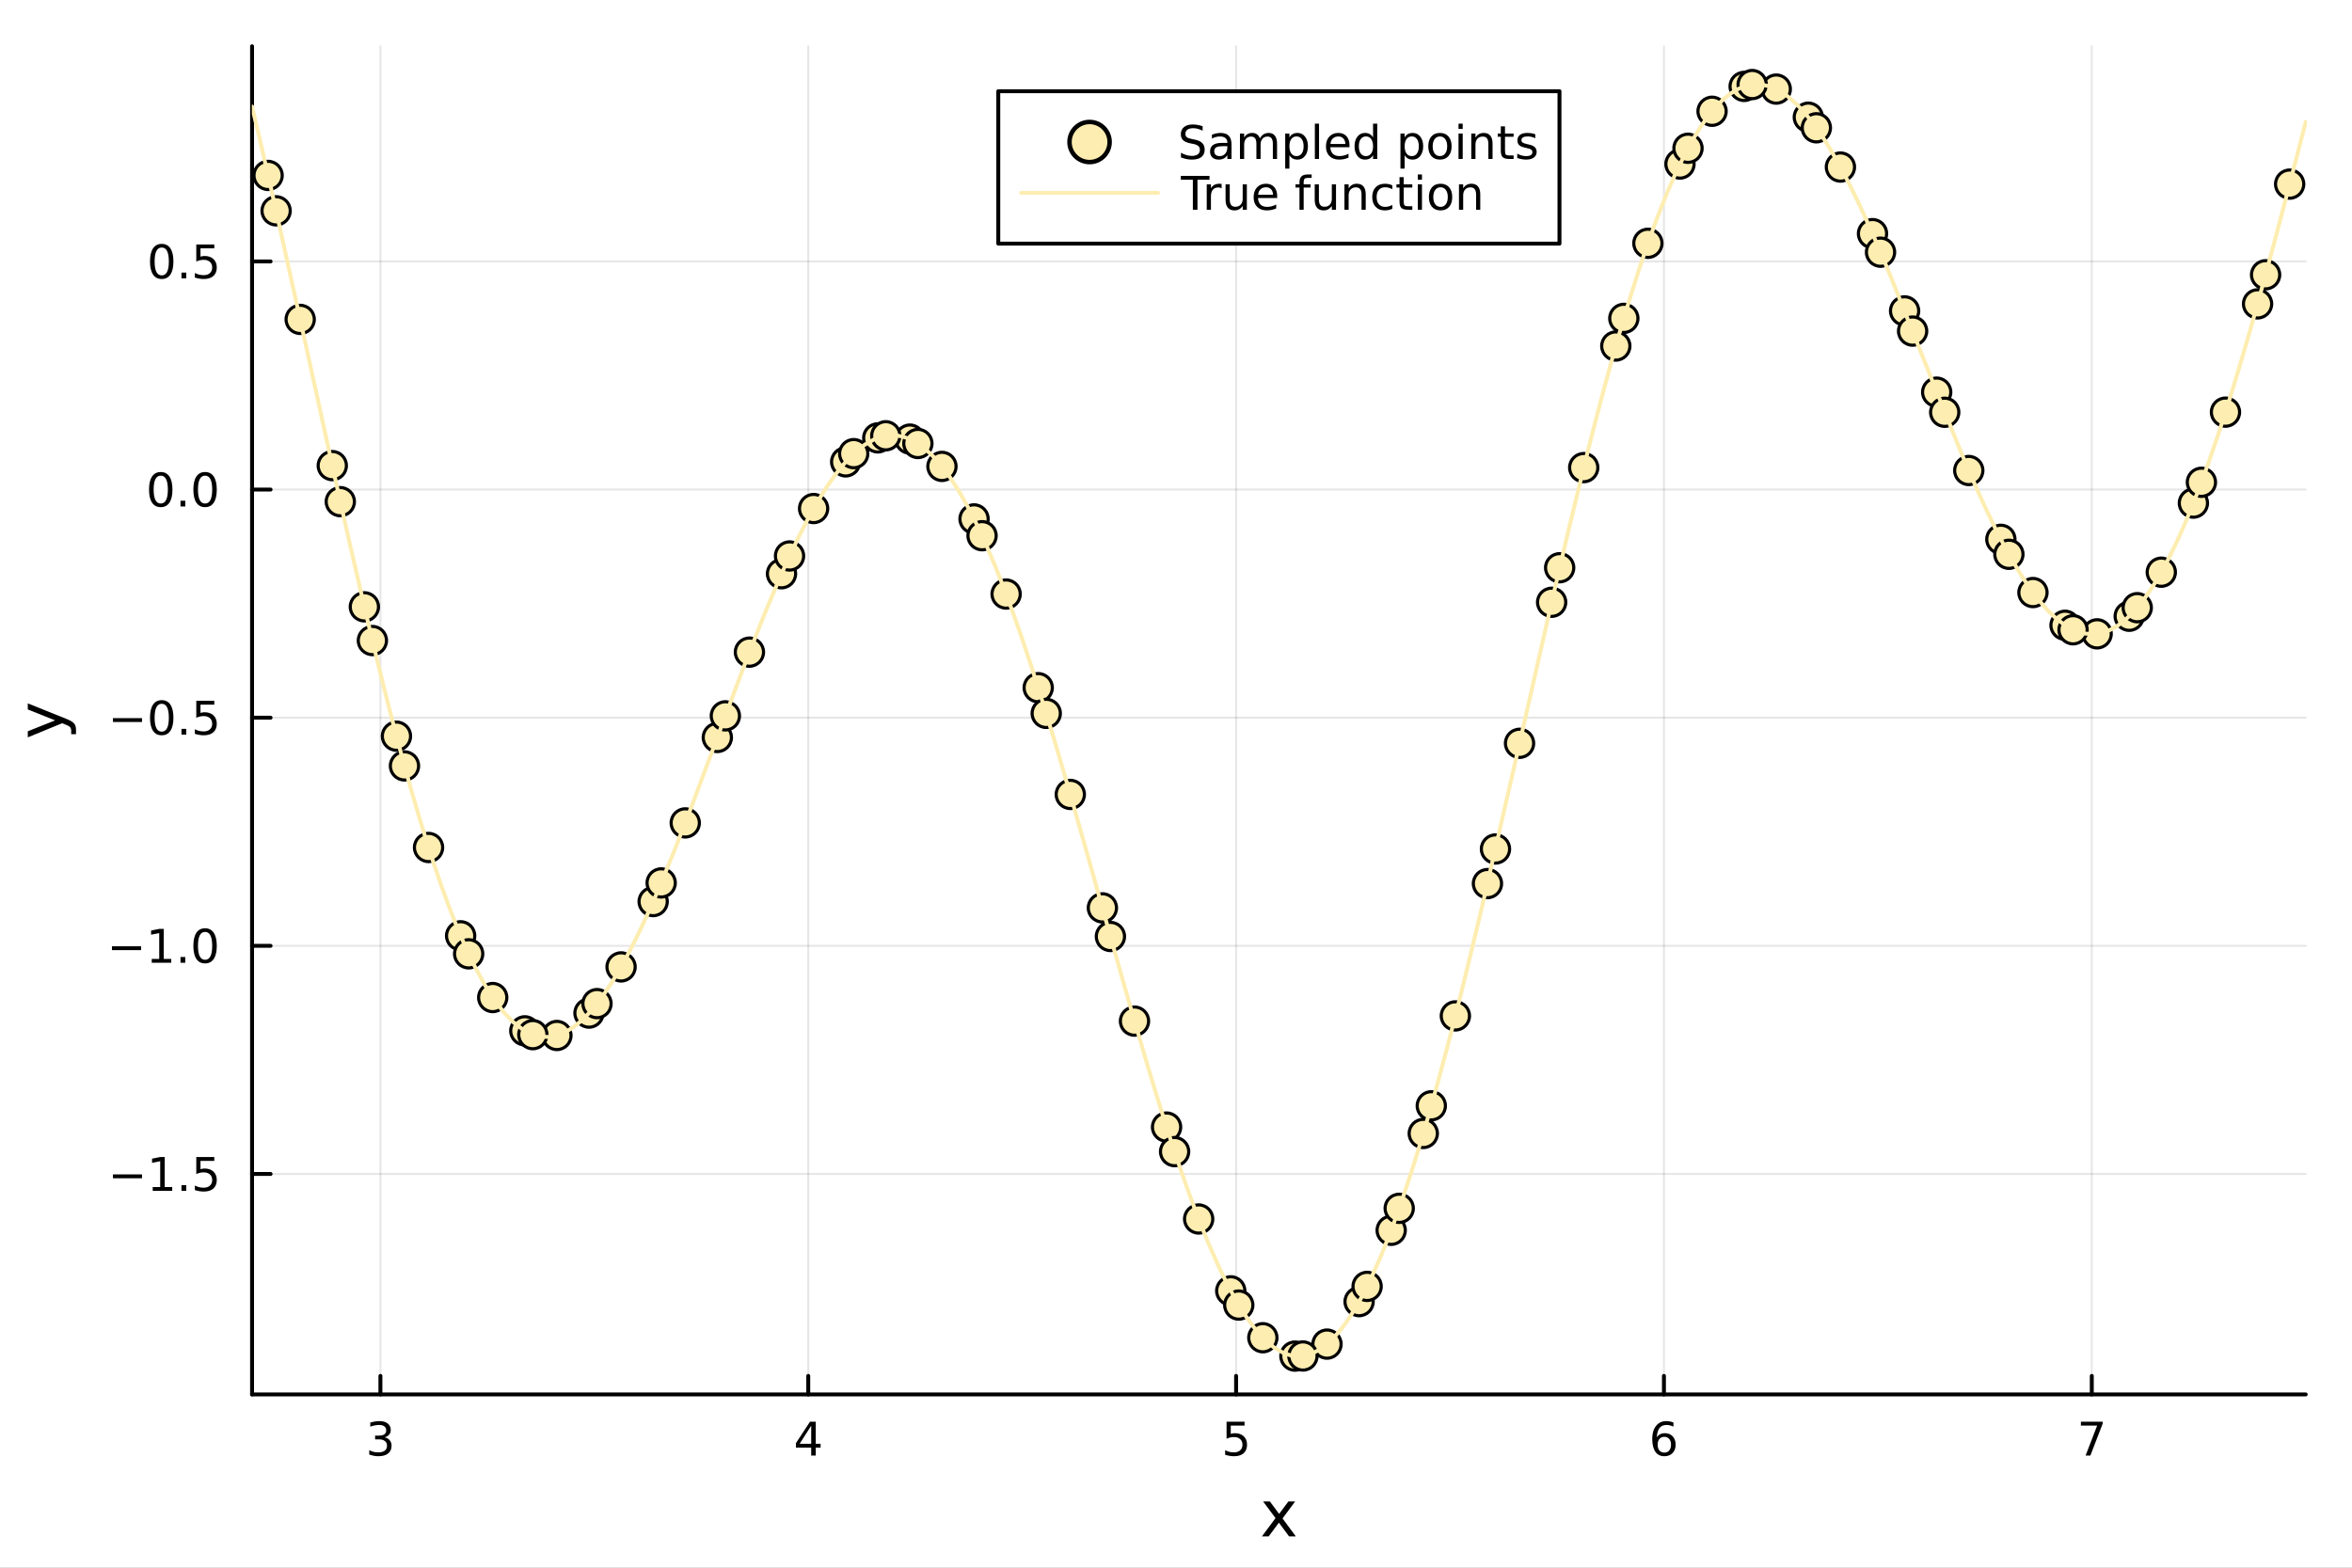 <?xml version="1.0" encoding="utf-8"?>
<svg xmlns="http://www.w3.org/2000/svg" xmlns:xlink="http://www.w3.org/1999/xlink" width="600" height="400" viewBox="0 0 2400 1600">
<rect x="0" y="0" width="2400" height="1600" fill="#808080" stroke="none"/>
<defs>
  <clipPath id="clip010">
    <rect x="0" y="0" width="2400" height="1600"/>
  </clipPath>
</defs>
<path clip-path="url(#clip010)" d="M0 1600 L2400 1600 L2400 0 L0 0  Z" fill="#ffffff" fill-rule="evenodd" fill-opacity="1"/>
<defs>
  <clipPath id="clip011">
    <rect x="480" y="0" width="1681" height="1600"/>
  </clipPath>
</defs>
<path clip-path="url(#clip010)" d="M257.204 1423.18 L2352.76 1423.18 L2352.76 47.244 L257.204 47.244  Z" fill="#ffffff" fill-rule="evenodd" fill-opacity="1"/>
<defs>
  <clipPath id="clip012">
    <rect x="257" y="47" width="2097" height="1377"/>
  </clipPath>
</defs>
<polyline clip-path="url(#clip012)" style="stroke:#000000; stroke-linecap:round; stroke-linejoin:round; stroke-width:2; stroke-opacity:0.1; fill:none" points="388.176,1423.18 388.176,47.244 "/>
<polyline clip-path="url(#clip012)" style="stroke:#000000; stroke-linecap:round; stroke-linejoin:round; stroke-width:2; stroke-opacity:0.1; fill:none" points="824.749,1423.18 824.749,47.244 "/>
<polyline clip-path="url(#clip012)" style="stroke:#000000; stroke-linecap:round; stroke-linejoin:round; stroke-width:2; stroke-opacity:0.1; fill:none" points="1261.32,1423.18 1261.32,47.244 "/>
<polyline clip-path="url(#clip012)" style="stroke:#000000; stroke-linecap:round; stroke-linejoin:round; stroke-width:2; stroke-opacity:0.1; fill:none" points="1697.9,1423.18 1697.9,47.244 "/>
<polyline clip-path="url(#clip012)" style="stroke:#000000; stroke-linecap:round; stroke-linejoin:round; stroke-width:2; stroke-opacity:0.1; fill:none" points="2134.47,1423.18 2134.47,47.244 "/>
<polyline clip-path="url(#clip012)" style="stroke:#000000; stroke-linecap:round; stroke-linejoin:round; stroke-width:2; stroke-opacity:0.1; fill:none" points="257.204,1198.16 2352.76,1198.16 "/>
<polyline clip-path="url(#clip012)" style="stroke:#000000; stroke-linecap:round; stroke-linejoin:round; stroke-width:2; stroke-opacity:0.1; fill:none" points="257.204,965.325 2352.76,965.325 "/>
<polyline clip-path="url(#clip012)" style="stroke:#000000; stroke-linecap:round; stroke-linejoin:round; stroke-width:2; stroke-opacity:0.1; fill:none" points="257.204,732.488 2352.76,732.488 "/>
<polyline clip-path="url(#clip012)" style="stroke:#000000; stroke-linecap:round; stroke-linejoin:round; stroke-width:2; stroke-opacity:0.1; fill:none" points="257.204,499.652 2352.76,499.652 "/>
<polyline clip-path="url(#clip012)" style="stroke:#000000; stroke-linecap:round; stroke-linejoin:round; stroke-width:2; stroke-opacity:0.1; fill:none" points="257.204,266.816 2352.76,266.816 "/>
<polyline clip-path="url(#clip010)" style="stroke:#000000; stroke-linecap:round; stroke-linejoin:round; stroke-width:4; stroke-opacity:1; fill:none" points="257.204,1423.18 2352.76,1423.18 "/>
<polyline clip-path="url(#clip010)" style="stroke:#000000; stroke-linecap:round; stroke-linejoin:round; stroke-width:4; stroke-opacity:1; fill:none" points="388.176,1423.18 388.176,1404.28 "/>
<polyline clip-path="url(#clip010)" style="stroke:#000000; stroke-linecap:round; stroke-linejoin:round; stroke-width:4; stroke-opacity:1; fill:none" points="824.749,1423.18 824.749,1404.28 "/>
<polyline clip-path="url(#clip010)" style="stroke:#000000; stroke-linecap:round; stroke-linejoin:round; stroke-width:4; stroke-opacity:1; fill:none" points="1261.32,1423.18 1261.32,1404.28 "/>
<polyline clip-path="url(#clip010)" style="stroke:#000000; stroke-linecap:round; stroke-linejoin:round; stroke-width:4; stroke-opacity:1; fill:none" points="1697.9,1423.18 1697.9,1404.28 "/>
<polyline clip-path="url(#clip010)" style="stroke:#000000; stroke-linecap:round; stroke-linejoin:round; stroke-width:4; stroke-opacity:1; fill:none" points="2134.47,1423.18 2134.47,1404.28 "/>
<path clip-path="url(#clip010)" d="M392.424 1466.95 Q395.78 1467.66 397.655 1469.93 Q399.553 1472.2 399.553 1475.53 Q399.553 1480.65 396.035 1483.45 Q392.516 1486.25 386.035 1486.25 Q383.859 1486.25 381.544 1485.81 Q379.252 1485.39 376.799 1484.54 L376.799 1480.02 Q378.743 1481.16 381.058 1481.74 Q383.373 1482.32 385.896 1482.32 Q390.294 1482.32 392.586 1480.58 Q394.901 1478.84 394.901 1475.53 Q394.901 1472.48 392.748 1470.77 Q390.618 1469.03 386.799 1469.03 L382.771 1469.03 L382.771 1465.19 L386.984 1465.19 Q390.433 1465.19 392.262 1463.82 Q394.09 1462.43 394.09 1459.84 Q394.09 1457.18 392.192 1455.77 Q390.317 1454.33 386.799 1454.33 Q384.877 1454.33 382.678 1454.75 Q380.479 1455.16 377.84 1456.04 L377.84 1451.88 Q380.502 1451.14 382.817 1450.77 Q385.155 1450.39 387.215 1450.39 Q392.539 1450.39 395.641 1452.83 Q398.743 1455.23 398.743 1459.35 Q398.743 1462.22 397.1 1464.21 Q395.456 1466.18 392.424 1466.95 Z" fill="#000000" fill-rule="nonzero" fill-opacity="1" /><path clip-path="url(#clip010)" d="M827.759 1455.09 L815.953 1473.54 L827.759 1473.54 L827.759 1455.09 M826.532 1451.02 L832.411 1451.02 L832.411 1473.54 L837.342 1473.54 L837.342 1477.43 L832.411 1477.43 L832.411 1485.58 L827.759 1485.58 L827.759 1477.43 L812.157 1477.43 L812.157 1472.92 L826.532 1451.02 Z" fill="#000000" fill-rule="nonzero" fill-opacity="1" /><path clip-path="url(#clip010)" d="M1251.6 1451.02 L1269.96 1451.02 L1269.96 1454.96 L1255.88 1454.96 L1255.88 1463.43 Q1256.9 1463.08 1257.92 1462.92 Q1258.94 1462.73 1259.96 1462.73 Q1265.74 1462.73 1269.12 1465.9 Q1272.5 1469.08 1272.5 1474.49 Q1272.5 1480.07 1269.03 1483.17 Q1265.56 1486.25 1259.24 1486.25 Q1257.06 1486.25 1254.79 1485.88 Q1252.55 1485.51 1250.14 1484.77 L1250.14 1480.07 Q1252.23 1481.2 1254.45 1481.76 Q1256.67 1482.32 1259.15 1482.32 Q1263.15 1482.32 1265.49 1480.21 Q1267.83 1478.1 1267.83 1474.49 Q1267.83 1470.88 1265.49 1468.77 Q1263.15 1466.67 1259.15 1466.67 Q1257.27 1466.67 1255.4 1467.08 Q1253.54 1467.5 1251.6 1468.38 L1251.6 1451.02 Z" fill="#000000" fill-rule="nonzero" fill-opacity="1" /><path clip-path="url(#clip010)" d="M1698.3 1466.44 Q1695.15 1466.44 1693.3 1468.59 Q1691.47 1470.74 1691.47 1474.49 Q1691.47 1478.22 1693.3 1480.39 Q1695.15 1482.55 1698.3 1482.55 Q1701.45 1482.55 1703.28 1480.39 Q1705.13 1478.22 1705.13 1474.49 Q1705.13 1470.74 1703.28 1468.59 Q1701.45 1466.44 1698.3 1466.44 M1707.58 1451.78 L1707.58 1456.04 Q1705.82 1455.21 1704.02 1454.77 Q1702.24 1454.33 1700.48 1454.33 Q1695.85 1454.33 1693.39 1457.45 Q1690.96 1460.58 1690.62 1466.9 Q1691.98 1464.89 1694.04 1463.82 Q1696.1 1462.73 1698.58 1462.73 Q1703.79 1462.73 1706.8 1465.9 Q1709.83 1469.05 1709.83 1474.49 Q1709.83 1479.82 1706.68 1483.03 Q1703.53 1486.25 1698.3 1486.25 Q1692.31 1486.25 1689.13 1481.67 Q1685.96 1477.06 1685.96 1468.33 Q1685.96 1460.14 1689.85 1455.28 Q1693.74 1450.39 1700.29 1450.39 Q1702.05 1450.39 1703.83 1450.74 Q1705.64 1451.09 1707.58 1451.78 Z" fill="#000000" fill-rule="nonzero" fill-opacity="1" /><path clip-path="url(#clip010)" d="M2123.36 1451.02 L2145.58 1451.02 L2145.58 1453.01 L2133.03 1485.58 L2128.15 1485.58 L2139.96 1454.96 L2123.36 1454.96 L2123.36 1451.02 Z" fill="#000000" fill-rule="nonzero" fill-opacity="1" /><path clip-path="url(#clip010)" d="M1321.59 1532.4 L1308.7 1549.74 L1322.26 1568.04 L1315.36 1568.04 L1304.98 1554.04 L1294.6 1568.04 L1287.7 1568.04 L1301.54 1549.39 L1288.87 1532.4 L1295.78 1532.4 L1305.23 1545.1 L1314.69 1532.4 L1321.59 1532.4 Z" fill="#000000" fill-rule="nonzero" fill-opacity="1" /><polyline clip-path="url(#clip010)" style="stroke:#000000; stroke-linecap:round; stroke-linejoin:round; stroke-width:4; stroke-opacity:1; fill:none" points="257.204,1423.18 257.204,47.244 "/>
<polyline clip-path="url(#clip010)" style="stroke:#000000; stroke-linecap:round; stroke-linejoin:round; stroke-width:4; stroke-opacity:1; fill:none" points="257.204,1198.16 276.102,1198.16 "/>
<polyline clip-path="url(#clip010)" style="stroke:#000000; stroke-linecap:round; stroke-linejoin:round; stroke-width:4; stroke-opacity:1; fill:none" points="257.204,965.325 276.102,965.325 "/>
<polyline clip-path="url(#clip010)" style="stroke:#000000; stroke-linecap:round; stroke-linejoin:round; stroke-width:4; stroke-opacity:1; fill:none" points="257.204,732.488 276.102,732.488 "/>
<polyline clip-path="url(#clip010)" style="stroke:#000000; stroke-linecap:round; stroke-linejoin:round; stroke-width:4; stroke-opacity:1; fill:none" points="257.204,499.652 276.102,499.652 "/>
<polyline clip-path="url(#clip010)" style="stroke:#000000; stroke-linecap:round; stroke-linejoin:round; stroke-width:4; stroke-opacity:1; fill:none" points="257.204,266.816 276.102,266.816 "/>
<path clip-path="url(#clip010)" d="M115.256 1198.61 L144.931 1198.61 L144.931 1202.55 L115.256 1202.55 L115.256 1198.61 Z" fill="#000000" fill-rule="nonzero" fill-opacity="1" /><path clip-path="url(#clip010)" d="M155.834 1211.51 L163.473 1211.51 L163.473 1185.14 L155.163 1186.81 L155.163 1182.55 L163.427 1180.88 L168.102 1180.88 L168.102 1211.51 L175.741 1211.51 L175.741 1215.44 L155.834 1215.44 L155.834 1211.51 Z" fill="#000000" fill-rule="nonzero" fill-opacity="1" /><path clip-path="url(#clip010)" d="M185.186 1209.56 L190.07 1209.56 L190.07 1215.44 L185.186 1215.44 L185.186 1209.56 Z" fill="#000000" fill-rule="nonzero" fill-opacity="1" /><path clip-path="url(#clip010)" d="M200.301 1180.88 L218.658 1180.88 L218.658 1184.82 L204.584 1184.82 L204.584 1193.29 Q205.602 1192.94 206.621 1192.78 Q207.639 1192.59 208.658 1192.59 Q214.445 1192.59 217.824 1195.76 Q221.204 1198.94 221.204 1204.35 Q221.204 1209.93 217.732 1213.03 Q214.26 1216.11 207.94 1216.11 Q205.764 1216.11 203.496 1215.74 Q201.25 1215.37 198.843 1214.63 L198.843 1209.93 Q200.926 1211.07 203.149 1211.62 Q205.371 1212.18 207.848 1212.18 Q211.852 1212.18 214.19 1210.07 Q216.528 1207.96 216.528 1204.35 Q216.528 1200.74 214.19 1198.64 Q211.852 1196.53 207.848 1196.53 Q205.973 1196.53 204.098 1196.95 Q202.246 1197.36 200.301 1198.24 L200.301 1180.88 Z" fill="#000000" fill-rule="nonzero" fill-opacity="1" /><path clip-path="url(#clip010)" d="M114.26 965.776 L143.936 965.776 L143.936 969.711 L114.26 969.711 L114.26 965.776 Z" fill="#000000" fill-rule="nonzero" fill-opacity="1" /><path clip-path="url(#clip010)" d="M154.839 978.669 L162.477 978.669 L162.477 952.304 L154.167 953.97 L154.167 949.711 L162.431 948.045 L167.107 948.045 L167.107 978.669 L174.746 978.669 L174.746 982.605 L154.839 982.605 L154.839 978.669 Z" fill="#000000" fill-rule="nonzero" fill-opacity="1" /><path clip-path="url(#clip010)" d="M184.19 976.725 L189.075 976.725 L189.075 982.605 L184.19 982.605 L184.19 976.725 Z" fill="#000000" fill-rule="nonzero" fill-opacity="1" /><path clip-path="url(#clip010)" d="M209.26 951.123 Q205.649 951.123 203.82 954.688 Q202.014 958.23 202.014 965.359 Q202.014 972.466 203.82 976.03 Q205.649 979.572 209.26 979.572 Q212.894 979.572 214.699 976.03 Q216.528 972.466 216.528 965.359 Q216.528 958.23 214.699 954.688 Q212.894 951.123 209.26 951.123 M209.26 947.42 Q215.07 947.42 218.125 952.026 Q221.204 956.609 221.204 965.359 Q221.204 974.086 218.125 978.692 Q215.07 983.276 209.26 983.276 Q203.449 983.276 200.371 978.692 Q197.315 974.086 197.315 965.359 Q197.315 956.609 200.371 952.026 Q203.449 947.42 209.26 947.42 Z" fill="#000000" fill-rule="nonzero" fill-opacity="1" /><path clip-path="url(#clip010)" d="M115.256 732.94 L144.931 732.94 L144.931 736.875 L115.256 736.875 L115.256 732.94 Z" fill="#000000" fill-rule="nonzero" fill-opacity="1" /><path clip-path="url(#clip010)" d="M165.024 718.287 Q161.413 718.287 159.584 721.852 Q157.778 725.394 157.778 732.523 Q157.778 739.63 159.584 743.194 Q161.413 746.736 165.024 746.736 Q168.658 746.736 170.464 743.194 Q172.292 739.63 172.292 732.523 Q172.292 725.394 170.464 721.852 Q168.658 718.287 165.024 718.287 M165.024 714.583 Q170.834 714.583 173.889 719.19 Q176.968 723.773 176.968 732.523 Q176.968 741.25 173.889 745.856 Q170.834 750.44 165.024 750.44 Q159.214 750.44 156.135 745.856 Q153.079 741.25 153.079 732.523 Q153.079 723.773 156.135 719.19 Q159.214 714.583 165.024 714.583 Z" fill="#000000" fill-rule="nonzero" fill-opacity="1" /><path clip-path="url(#clip010)" d="M185.186 743.889 L190.07 743.889 L190.07 749.768 L185.186 749.768 L185.186 743.889 Z" fill="#000000" fill-rule="nonzero" fill-opacity="1" /><path clip-path="url(#clip010)" d="M200.301 715.208 L218.658 715.208 L218.658 719.144 L204.584 719.144 L204.584 727.616 Q205.602 727.269 206.621 727.107 Q207.639 726.921 208.658 726.921 Q214.445 726.921 217.824 730.093 Q221.204 733.264 221.204 738.681 Q221.204 744.259 217.732 747.361 Q214.26 750.44 207.94 750.44 Q205.764 750.44 203.496 750.069 Q201.25 749.699 198.843 748.958 L198.843 744.259 Q200.926 745.393 203.149 745.949 Q205.371 746.505 207.848 746.505 Q211.852 746.505 214.19 744.398 Q216.528 742.292 216.528 738.681 Q216.528 735.069 214.19 732.963 Q211.852 730.857 207.848 730.857 Q205.973 730.857 204.098 731.273 Q202.246 731.69 200.301 732.569 L200.301 715.208 Z" fill="#000000" fill-rule="nonzero" fill-opacity="1" /><path clip-path="url(#clip010)" d="M164.028 485.451 Q160.417 485.451 158.589 489.016 Q156.783 492.558 156.783 499.687 Q156.783 506.794 158.589 510.358 Q160.417 513.9 164.028 513.9 Q167.663 513.9 169.468 510.358 Q171.297 506.794 171.297 499.687 Q171.297 492.558 169.468 489.016 Q167.663 485.451 164.028 485.451 M164.028 481.747 Q169.839 481.747 172.894 486.354 Q175.973 490.937 175.973 499.687 Q175.973 508.414 172.894 513.02 Q169.839 517.604 164.028 517.604 Q158.218 517.604 155.14 513.02 Q152.084 508.414 152.084 499.687 Q152.084 490.937 155.14 486.354 Q158.218 481.747 164.028 481.747 Z" fill="#000000" fill-rule="nonzero" fill-opacity="1" /><path clip-path="url(#clip010)" d="M184.19 511.053 L189.075 511.053 L189.075 516.932 L184.19 516.932 L184.19 511.053 Z" fill="#000000" fill-rule="nonzero" fill-opacity="1" /><path clip-path="url(#clip010)" d="M209.26 485.451 Q205.649 485.451 203.82 489.016 Q202.014 492.558 202.014 499.687 Q202.014 506.794 203.82 510.358 Q205.649 513.9 209.26 513.9 Q212.894 513.9 214.699 510.358 Q216.528 506.794 216.528 499.687 Q216.528 492.558 214.699 489.016 Q212.894 485.451 209.26 485.451 M209.26 481.747 Q215.07 481.747 218.125 486.354 Q221.204 490.937 221.204 499.687 Q221.204 508.414 218.125 513.02 Q215.07 517.604 209.26 517.604 Q203.449 517.604 200.371 513.02 Q197.315 508.414 197.315 499.687 Q197.315 490.937 200.371 486.354 Q203.449 481.747 209.26 481.747 Z" fill="#000000" fill-rule="nonzero" fill-opacity="1" /><path clip-path="url(#clip010)" d="M165.024 252.615 Q161.413 252.615 159.584 256.18 Q157.778 259.721 157.778 266.851 Q157.778 273.957 159.584 277.522 Q161.413 281.064 165.024 281.064 Q168.658 281.064 170.464 277.522 Q172.292 273.957 172.292 266.851 Q172.292 259.721 170.464 256.18 Q168.658 252.615 165.024 252.615 M165.024 248.911 Q170.834 248.911 173.889 253.518 Q176.968 258.101 176.968 266.851 Q176.968 275.578 173.889 280.184 Q170.834 284.768 165.024 284.768 Q159.214 284.768 156.135 280.184 Q153.079 275.578 153.079 266.851 Q153.079 258.101 156.135 253.518 Q159.214 248.911 165.024 248.911 Z" fill="#000000" fill-rule="nonzero" fill-opacity="1" /><path clip-path="url(#clip010)" d="M185.186 278.217 L190.07 278.217 L190.07 284.096 L185.186 284.096 L185.186 278.217 Z" fill="#000000" fill-rule="nonzero" fill-opacity="1" /><path clip-path="url(#clip010)" d="M200.301 249.536 L218.658 249.536 L218.658 253.471 L204.584 253.471 L204.584 261.944 Q205.602 261.596 206.621 261.434 Q207.639 261.249 208.658 261.249 Q214.445 261.249 217.824 264.421 Q221.204 267.592 221.204 273.008 Q221.204 278.587 217.732 281.689 Q214.26 284.768 207.94 284.768 Q205.764 284.768 203.496 284.397 Q201.25 284.027 198.843 283.286 L198.843 278.587 Q200.926 279.721 203.149 280.277 Q205.371 280.832 207.848 280.832 Q211.852 280.832 214.19 278.726 Q216.528 276.62 216.528 273.008 Q216.528 269.397 214.19 267.291 Q211.852 265.184 207.848 265.184 Q205.973 265.184 204.098 265.601 Q202.246 266.018 200.301 266.897 L200.301 249.536 Z" fill="#000000" fill-rule="nonzero" fill-opacity="1" /><path clip-path="url(#clip010)" d="M67.314 733.525 Q73.68 736.008 75.622 738.363 Q77.563 740.718 77.563 744.665 L77.563 749.344 L72.662 749.344 L72.662 745.906 Q72.662 743.487 71.516 742.151 Q70.37 740.814 66.105 739.191 L63.431 738.14 L28.356 752.559 L28.356 746.352 L56.238 735.212 L28.356 724.072 L28.356 717.865 L67.314 733.525 Z" fill="#000000" fill-rule="nonzero" fill-opacity="1" /><circle clip-path="url(#clip012)" cx="306.319" cy="325.984" r="14.4" fill="#fdedb0" fill-rule="evenodd" fill-opacity="1" stroke="#000000" stroke-opacity="1" stroke-width="3.2"/>
<circle clip-path="url(#clip012)" cx="1354.09" cy="1371.81" r="14.4" fill="#fdedb0" fill-rule="evenodd" fill-opacity="1" stroke="#000000" stroke-opacity="1" stroke-width="3.2"/>
<circle clip-path="url(#clip012)" cx="1877.98" cy="170.492" r="14.4" fill="#fdedb0" fill-rule="evenodd" fill-opacity="1" stroke="#000000" stroke-opacity="1" stroke-width="3.2"/>
<circle clip-path="url(#clip012)" cx="830.206" cy="519.011" r="14.4" fill="#fdedb0" fill-rule="evenodd" fill-opacity="1" stroke="#000000" stroke-opacity="1" stroke-width="3.2"/>
<circle clip-path="url(#clip012)" cx="1092.15" cy="810.801" r="14.4" fill="#fdedb0" fill-rule="evenodd" fill-opacity="1" stroke="#000000" stroke-opacity="1" stroke-width="3.2"/>
<circle clip-path="url(#clip012)" cx="2139.93" cy="646.906" r="14.4" fill="#fdedb0" fill-rule="evenodd" fill-opacity="1" stroke="#000000" stroke-opacity="1" stroke-width="3.2"/>
<circle clip-path="url(#clip012)" cx="1616.04" cy="477.254" r="14.4" fill="#fdedb0" fill-rule="evenodd" fill-opacity="1" stroke="#000000" stroke-opacity="1" stroke-width="3.2"/>
<circle clip-path="url(#clip012)" cx="568.263" cy="1056.82" r="14.4" fill="#fdedb0" fill-rule="evenodd" fill-opacity="1" stroke="#000000" stroke-opacity="1" stroke-width="3.2"/>
<circle clip-path="url(#clip012)" cx="699.235" cy="839.873" r="14.4" fill="#fdedb0" fill-rule="evenodd" fill-opacity="1" stroke="#000000" stroke-opacity="1" stroke-width="3.2"/>
<circle clip-path="url(#clip012)" cx="1747.01" cy="113.557" r="14.4" fill="#fdedb0" fill-rule="evenodd" fill-opacity="1" stroke="#000000" stroke-opacity="1" stroke-width="3.2"/>
<circle clip-path="url(#clip012)" cx="2270.9" cy="420.645" r="14.4" fill="#fdedb0" fill-rule="evenodd" fill-opacity="1" stroke="#000000" stroke-opacity="1" stroke-width="3.2"/>
<circle clip-path="url(#clip012)" cx="1223.12" cy="1244.12" r="14.4" fill="#fdedb0" fill-rule="evenodd" fill-opacity="1" stroke="#000000" stroke-opacity="1" stroke-width="3.2"/>
<circle clip-path="url(#clip012)" cx="961.178" cy="476.021" r="14.4" fill="#fdedb0" fill-rule="evenodd" fill-opacity="1" stroke="#000000" stroke-opacity="1" stroke-width="3.2"/>
<circle clip-path="url(#clip012)" cx="2008.95" cy="480.209" r="14.4" fill="#fdedb0" fill-rule="evenodd" fill-opacity="1" stroke="#000000" stroke-opacity="1" stroke-width="3.2"/>
<circle clip-path="url(#clip012)" cx="1485.07" cy="1036.84" r="14.4" fill="#fdedb0" fill-rule="evenodd" fill-opacity="1" stroke="#000000" stroke-opacity="1" stroke-width="3.2"/>
<circle clip-path="url(#clip012)" cx="437.291" cy="864.952" r="14.4" fill="#fdedb0" fill-rule="evenodd" fill-opacity="1" stroke="#000000" stroke-opacity="1" stroke-width="3.2"/>
<circle clip-path="url(#clip012)" cx="502.777" cy="1018.11" r="14.4" fill="#fdedb0" fill-rule="evenodd" fill-opacity="1" stroke="#000000" stroke-opacity="1" stroke-width="3.2"/>
<circle clip-path="url(#clip012)" cx="1550.55" cy="758.637" r="14.4" fill="#fdedb0" fill-rule="evenodd" fill-opacity="1" stroke="#000000" stroke-opacity="1" stroke-width="3.2"/>
<circle clip-path="url(#clip012)" cx="2074.44" cy="604.772" r="14.4" fill="#fdedb0" fill-rule="evenodd" fill-opacity="1" stroke="#000000" stroke-opacity="1" stroke-width="3.2"/>
<circle clip-path="url(#clip012)" cx="1026.66" cy="606.297" r="14.4" fill="#fdedb0" fill-rule="evenodd" fill-opacity="1" stroke="#000000" stroke-opacity="1" stroke-width="3.2"/>
<circle clip-path="url(#clip012)" cx="1288.61" cy="1365.3" r="14.4" fill="#fdedb0" fill-rule="evenodd" fill-opacity="1" stroke="#000000" stroke-opacity="1" stroke-width="3.2"/>
<circle clip-path="url(#clip012)" cx="2336.38" cy="187.909" r="14.4" fill="#fdedb0" fill-rule="evenodd" fill-opacity="1" stroke="#000000" stroke-opacity="1" stroke-width="3.2"/>
<circle clip-path="url(#clip012)" cx="1812.5" cy="90.917" r="14.4" fill="#fdedb0" fill-rule="evenodd" fill-opacity="1" stroke="#000000" stroke-opacity="1" stroke-width="3.2"/>
<circle clip-path="url(#clip012)" cx="764.72" cy="665.578" r="14.4" fill="#fdedb0" fill-rule="evenodd" fill-opacity="1" stroke="#000000" stroke-opacity="1" stroke-width="3.2"/>
<circle clip-path="url(#clip012)" cx="633.749" cy="986.83" r="14.4" fill="#fdedb0" fill-rule="evenodd" fill-opacity="1" stroke="#000000" stroke-opacity="1" stroke-width="3.2"/>
<circle clip-path="url(#clip012)" cx="1681.52" cy="248.316" r="14.4" fill="#fdedb0" fill-rule="evenodd" fill-opacity="1" stroke="#000000" stroke-opacity="1" stroke-width="3.2"/>
<circle clip-path="url(#clip012)" cx="2205.41" cy="583.983" r="14.4" fill="#fdedb0" fill-rule="evenodd" fill-opacity="1" stroke="#000000" stroke-opacity="1" stroke-width="3.2"/>
<circle clip-path="url(#clip012)" cx="1157.64" cy="1042.16" r="14.4" fill="#fdedb0" fill-rule="evenodd" fill-opacity="1" stroke="#000000" stroke-opacity="1" stroke-width="3.2"/>
<circle clip-path="url(#clip012)" cx="895.692" cy="446.916" r="14.4" fill="#fdedb0" fill-rule="evenodd" fill-opacity="1" stroke="#000000" stroke-opacity="1" stroke-width="3.2"/>
<circle clip-path="url(#clip012)" cx="1943.47" cy="317.302" r="14.4" fill="#fdedb0" fill-rule="evenodd" fill-opacity="1" stroke="#000000" stroke-opacity="1" stroke-width="3.2"/>
<circle clip-path="url(#clip012)" cx="1419.58" cy="1255.66" r="14.4" fill="#fdedb0" fill-rule="evenodd" fill-opacity="1" stroke="#000000" stroke-opacity="1" stroke-width="3.2"/>
<circle clip-path="url(#clip012)" cx="371.805" cy="619.343" r="14.4" fill="#fdedb0" fill-rule="evenodd" fill-opacity="1" stroke="#000000" stroke-opacity="1" stroke-width="3.2"/>
<circle clip-path="url(#clip012)" cx="339.062" cy="475.214" r="14.4" fill="#fdedb0" fill-rule="evenodd" fill-opacity="1" stroke="#000000" stroke-opacity="1" stroke-width="3.2"/>
<circle clip-path="url(#clip012)" cx="1386.84" cy="1328.45" r="14.4" fill="#fdedb0" fill-rule="evenodd" fill-opacity="1" stroke="#000000" stroke-opacity="1" stroke-width="3.2"/>
<circle clip-path="url(#clip012)" cx="1910.73" cy="238.448" r="14.4" fill="#fdedb0" fill-rule="evenodd" fill-opacity="1" stroke="#000000" stroke-opacity="1" stroke-width="3.2"/>
<circle clip-path="url(#clip012)" cx="862.949" cy="471.406" r="14.4" fill="#fdedb0" fill-rule="evenodd" fill-opacity="1" stroke="#000000" stroke-opacity="1" stroke-width="3.2"/>
<circle clip-path="url(#clip012)" cx="1124.89" cy="926.591" r="14.4" fill="#fdedb0" fill-rule="evenodd" fill-opacity="1" stroke="#000000" stroke-opacity="1" stroke-width="3.2"/>
<circle clip-path="url(#clip012)" cx="2172.67" cy="628.95" r="14.4" fill="#fdedb0" fill-rule="evenodd" fill-opacity="1" stroke="#000000" stroke-opacity="1" stroke-width="3.2"/>
<circle clip-path="url(#clip012)" cx="1648.78" cy="353.155" r="14.4" fill="#fdedb0" fill-rule="evenodd" fill-opacity="1" stroke="#000000" stroke-opacity="1" stroke-width="3.2"/>
<circle clip-path="url(#clip012)" cx="601.006" cy="1033.97" r="14.4" fill="#fdedb0" fill-rule="evenodd" fill-opacity="1" stroke="#000000" stroke-opacity="1" stroke-width="3.2"/>
<circle clip-path="url(#clip012)" cx="731.978" cy="752.665" r="14.4" fill="#fdedb0" fill-rule="evenodd" fill-opacity="1" stroke="#000000" stroke-opacity="1" stroke-width="3.2"/>
<circle clip-path="url(#clip012)" cx="1779.75" cy="88.188" r="14.4" fill="#fdedb0" fill-rule="evenodd" fill-opacity="1" stroke="#000000" stroke-opacity="1" stroke-width="3.2"/>
<circle clip-path="url(#clip012)" cx="2303.64" cy="310.146" r="14.4" fill="#fdedb0" fill-rule="evenodd" fill-opacity="1" stroke="#000000" stroke-opacity="1" stroke-width="3.2"/>
<circle clip-path="url(#clip012)" cx="1255.87" cy="1317.46" r="14.4" fill="#fdedb0" fill-rule="evenodd" fill-opacity="1" stroke="#000000" stroke-opacity="1" stroke-width="3.2"/>
<circle clip-path="url(#clip012)" cx="993.921" cy="529.612" r="14.4" fill="#fdedb0" fill-rule="evenodd" fill-opacity="1" stroke="#000000" stroke-opacity="1" stroke-width="3.2"/>
<circle clip-path="url(#clip012)" cx="2041.7" cy="550.432" r="14.4" fill="#fdedb0" fill-rule="evenodd" fill-opacity="1" stroke="#000000" stroke-opacity="1" stroke-width="3.2"/>
<circle clip-path="url(#clip012)" cx="1517.81" cy="901.8" r="14.4" fill="#fdedb0" fill-rule="evenodd" fill-opacity="1" stroke="#000000" stroke-opacity="1" stroke-width="3.2"/>
<circle clip-path="url(#clip012)" cx="470.034" cy="955.085" r="14.4" fill="#fdedb0" fill-rule="evenodd" fill-opacity="1" stroke="#000000" stroke-opacity="1" stroke-width="3.2"/>
<circle clip-path="url(#clip012)" cx="404.548" cy="751.34" r="14.4" fill="#fdedb0" fill-rule="evenodd" fill-opacity="1" stroke="#000000" stroke-opacity="1" stroke-width="3.2"/>
<circle clip-path="url(#clip012)" cx="1452.32" cy="1156.82" r="14.4" fill="#fdedb0" fill-rule="evenodd" fill-opacity="1" stroke="#000000" stroke-opacity="1" stroke-width="3.2"/>
<circle clip-path="url(#clip012)" cx="1976.21" cy="400.233" r="14.4" fill="#fdedb0" fill-rule="evenodd" fill-opacity="1" stroke="#000000" stroke-opacity="1" stroke-width="3.2"/>
<circle clip-path="url(#clip012)" cx="928.435" cy="448.157" r="14.4" fill="#fdedb0" fill-rule="evenodd" fill-opacity="1" stroke="#000000" stroke-opacity="1" stroke-width="3.2"/>
<circle clip-path="url(#clip012)" cx="1190.38" cy="1150.31" r="14.4" fill="#fdedb0" fill-rule="evenodd" fill-opacity="1" stroke="#000000" stroke-opacity="1" stroke-width="3.2"/>
<circle clip-path="url(#clip012)" cx="2238.16" cy="513.488" r="14.4" fill="#fdedb0" fill-rule="evenodd" fill-opacity="1" stroke="#000000" stroke-opacity="1" stroke-width="3.2"/>
<circle clip-path="url(#clip012)" cx="1714.27" cy="167.405" r="14.4" fill="#fdedb0" fill-rule="evenodd" fill-opacity="1" stroke="#000000" stroke-opacity="1" stroke-width="3.2"/>
<circle clip-path="url(#clip012)" cx="666.492" cy="920.159" r="14.4" fill="#fdedb0" fill-rule="evenodd" fill-opacity="1" stroke="#000000" stroke-opacity="1" stroke-width="3.2"/>
<circle clip-path="url(#clip012)" cx="535.52" cy="1052.08" r="14.4" fill="#fdedb0" fill-rule="evenodd" fill-opacity="1" stroke="#000000" stroke-opacity="1" stroke-width="3.2"/>
<circle clip-path="url(#clip012)" cx="1583.3" cy="614.687" r="14.4" fill="#fdedb0" fill-rule="evenodd" fill-opacity="1" stroke="#000000" stroke-opacity="1" stroke-width="3.2"/>
<circle clip-path="url(#clip012)" cx="2107.18" cy="638.159" r="14.4" fill="#fdedb0" fill-rule="evenodd" fill-opacity="1" stroke="#000000" stroke-opacity="1" stroke-width="3.2"/>
<circle clip-path="url(#clip012)" cx="1059.41" cy="701.868" r="14.4" fill="#fdedb0" fill-rule="evenodd" fill-opacity="1" stroke="#000000" stroke-opacity="1" stroke-width="3.2"/>
<circle clip-path="url(#clip012)" cx="797.463" cy="585.557" r="14.4" fill="#fdedb0" fill-rule="evenodd" fill-opacity="1" stroke="#000000" stroke-opacity="1" stroke-width="3.2"/>
<circle clip-path="url(#clip012)" cx="1845.24" cy="119.604" r="14.4" fill="#fdedb0" fill-rule="evenodd" fill-opacity="1" stroke="#000000" stroke-opacity="1" stroke-width="3.2"/>
<circle clip-path="url(#clip012)" cx="1321.35" cy="1384.05" r="14.4" fill="#fdedb0" fill-rule="evenodd" fill-opacity="1" stroke="#000000" stroke-opacity="1" stroke-width="3.2"/>
<circle clip-path="url(#clip012)" cx="273.576" cy="179.041" r="14.4" fill="#fdedb0" fill-rule="evenodd" fill-opacity="1" stroke="#000000" stroke-opacity="1" stroke-width="3.2"/>
<circle clip-path="url(#clip012)" cx="281.761" cy="215.157" r="14.4" fill="#fdedb0" fill-rule="evenodd" fill-opacity="1" stroke="#000000" stroke-opacity="1" stroke-width="3.2"/>
<circle clip-path="url(#clip012)" cx="1329.54" cy="1383.94" r="14.4" fill="#fdedb0" fill-rule="evenodd" fill-opacity="1" stroke="#000000" stroke-opacity="1" stroke-width="3.2"/>
<circle clip-path="url(#clip012)" cx="1853.43" cy="130.424" r="14.4" fill="#fdedb0" fill-rule="evenodd" fill-opacity="1" stroke="#000000" stroke-opacity="1" stroke-width="3.2"/>
<circle clip-path="url(#clip012)" cx="805.649" cy="567.425" r="14.4" fill="#fdedb0" fill-rule="evenodd" fill-opacity="1" stroke="#000000" stroke-opacity="1" stroke-width="3.2"/>
<circle clip-path="url(#clip012)" cx="1067.59" cy="728.089" r="14.4" fill="#fdedb0" fill-rule="evenodd" fill-opacity="1" stroke="#000000" stroke-opacity="1" stroke-width="3.2"/>
<circle clip-path="url(#clip012)" cx="2115.37" cy="642.765" r="14.4" fill="#fdedb0" fill-rule="evenodd" fill-opacity="1" stroke="#000000" stroke-opacity="1" stroke-width="3.2"/>
<circle clip-path="url(#clip012)" cx="1591.48" cy="579.44" r="14.4" fill="#fdedb0" fill-rule="evenodd" fill-opacity="1" stroke="#000000" stroke-opacity="1" stroke-width="3.2"/>
<circle clip-path="url(#clip012)" cx="543.705" cy="1055.97" r="14.4" fill="#fdedb0" fill-rule="evenodd" fill-opacity="1" stroke="#000000" stroke-opacity="1" stroke-width="3.2"/>
<circle clip-path="url(#clip012)" cx="674.677" cy="901.112" r="14.4" fill="#fdedb0" fill-rule="evenodd" fill-opacity="1" stroke="#000000" stroke-opacity="1" stroke-width="3.2"/>
<circle clip-path="url(#clip012)" cx="1722.45" cy="151.32" r="14.4" fill="#fdedb0" fill-rule="evenodd" fill-opacity="1" stroke="#000000" stroke-opacity="1" stroke-width="3.2"/>
<circle clip-path="url(#clip012)" cx="2246.34" cy="492.213" r="14.4" fill="#fdedb0" fill-rule="evenodd" fill-opacity="1" stroke="#000000" stroke-opacity="1" stroke-width="3.2"/>
<circle clip-path="url(#clip012)" cx="1198.57" cy="1175.36" r="14.4" fill="#fdedb0" fill-rule="evenodd" fill-opacity="1" stroke="#000000" stroke-opacity="1" stroke-width="3.2"/>
<circle clip-path="url(#clip012)" cx="936.621" cy="452.632" r="14.4" fill="#fdedb0" fill-rule="evenodd" fill-opacity="1" stroke="#000000" stroke-opacity="1" stroke-width="3.2"/>
<circle clip-path="url(#clip012)" cx="1984.4" cy="420.777" r="14.4" fill="#fdedb0" fill-rule="evenodd" fill-opacity="1" stroke="#000000" stroke-opacity="1" stroke-width="3.2"/>
<circle clip-path="url(#clip012)" cx="1460.51" cy="1128.59" r="14.4" fill="#fdedb0" fill-rule="evenodd" fill-opacity="1" stroke="#000000" stroke-opacity="1" stroke-width="3.2"/>
<circle clip-path="url(#clip012)" cx="412.733" cy="781.688" r="14.4" fill="#fdedb0" fill-rule="evenodd" fill-opacity="1" stroke="#000000" stroke-opacity="1" stroke-width="3.2"/>
<circle clip-path="url(#clip012)" cx="478.219" cy="973.488" r="14.4" fill="#fdedb0" fill-rule="evenodd" fill-opacity="1" stroke="#000000" stroke-opacity="1" stroke-width="3.2"/>
<circle clip-path="url(#clip012)" cx="1526" cy="866.488" r="14.4" fill="#fdedb0" fill-rule="evenodd" fill-opacity="1" stroke="#000000" stroke-opacity="1" stroke-width="3.2"/>
<circle clip-path="url(#clip012)" cx="2049.88" cy="565.724" r="14.4" fill="#fdedb0" fill-rule="evenodd" fill-opacity="1" stroke="#000000" stroke-opacity="1" stroke-width="3.2"/>
<circle clip-path="url(#clip012)" cx="1002.11" cy="546.757" r="14.4" fill="#fdedb0" fill-rule="evenodd" fill-opacity="1" stroke="#000000" stroke-opacity="1" stroke-width="3.2"/>
<circle clip-path="url(#clip012)" cx="1264.05" cy="1331.98" r="14.4" fill="#fdedb0" fill-rule="evenodd" fill-opacity="1" stroke="#000000" stroke-opacity="1" stroke-width="3.2"/>
<circle clip-path="url(#clip012)" cx="2311.83" cy="280.435" r="14.4" fill="#fdedb0" fill-rule="evenodd" fill-opacity="1" stroke="#000000" stroke-opacity="1" stroke-width="3.2"/>
<circle clip-path="url(#clip012)" cx="1787.94" cy="86.29" r="14.4" fill="#fdedb0" fill-rule="evenodd" fill-opacity="1" stroke="#000000" stroke-opacity="1" stroke-width="3.2"/>
<circle clip-path="url(#clip012)" cx="740.163" cy="730.605" r="14.4" fill="#fdedb0" fill-rule="evenodd" fill-opacity="1" stroke="#000000" stroke-opacity="1" stroke-width="3.2"/>
<circle clip-path="url(#clip012)" cx="609.191" cy="1024.3" r="14.4" fill="#fdedb0" fill-rule="evenodd" fill-opacity="1" stroke="#000000" stroke-opacity="1" stroke-width="3.2"/>
<circle clip-path="url(#clip012)" cx="1656.97" cy="324.934" r="14.4" fill="#fdedb0" fill-rule="evenodd" fill-opacity="1" stroke="#000000" stroke-opacity="1" stroke-width="3.2"/>
<circle clip-path="url(#clip012)" cx="2180.86" cy="620.213" r="14.4" fill="#fdedb0" fill-rule="evenodd" fill-opacity="1" stroke="#000000" stroke-opacity="1" stroke-width="3.2"/>
<circle clip-path="url(#clip012)" cx="1133.08" cy="955.787" r="14.4" fill="#fdedb0" fill-rule="evenodd" fill-opacity="1" stroke="#000000" stroke-opacity="1" stroke-width="3.2"/>
<circle clip-path="url(#clip012)" cx="871.135" cy="462.986" r="14.4" fill="#fdedb0" fill-rule="evenodd" fill-opacity="1" stroke="#000000" stroke-opacity="1" stroke-width="3.2"/>
<circle clip-path="url(#clip012)" cx="1918.91" cy="257.399" r="14.4" fill="#fdedb0" fill-rule="evenodd" fill-opacity="1" stroke="#000000" stroke-opacity="1" stroke-width="3.2"/>
<circle clip-path="url(#clip012)" cx="1395.02" cy="1312.91" r="14.4" fill="#fdedb0" fill-rule="evenodd" fill-opacity="1" stroke="#000000" stroke-opacity="1" stroke-width="3.2"/>
<circle clip-path="url(#clip012)" cx="347.247" cy="512.009" r="14.4" fill="#fdedb0" fill-rule="evenodd" fill-opacity="1" stroke="#000000" stroke-opacity="1" stroke-width="3.2"/>
<circle clip-path="url(#clip012)" cx="379.99" cy="653.741" r="14.4" fill="#fdedb0" fill-rule="evenodd" fill-opacity="1" stroke="#000000" stroke-opacity="1" stroke-width="3.2"/>
<circle clip-path="url(#clip012)" cx="1427.77" cy="1233.22" r="14.4" fill="#fdedb0" fill-rule="evenodd" fill-opacity="1" stroke="#000000" stroke-opacity="1" stroke-width="3.2"/>
<circle clip-path="url(#clip012)" cx="1951.65" cy="337.927" r="14.4" fill="#fdedb0" fill-rule="evenodd" fill-opacity="1" stroke="#000000" stroke-opacity="1" stroke-width="3.2"/>
<circle clip-path="url(#clip012)" cx="903.878" cy="444.749" r="14.4" fill="#fdedb0" fill-rule="evenodd" fill-opacity="1" stroke="#000000" stroke-opacity="1" stroke-width="3.2"/>
<polyline clip-path="url(#clip012)" style="stroke:#fdedb0; stroke-linecap:round; stroke-linejoin:round; stroke-width:4; stroke-opacity:1; fill:none" points="257.204,108.721 262.612,131.632 268.021,154.869 273.429,178.401 278.838,202.197 310.515,345.137 342.192,489.328 358.03,559.797 373.869,628.093 381.788,661.182 389.707,693.439 397.626,724.775 405.545,755.103 412.913,782.343 420.282,808.573 427.65,833.736 435.018,857.772 442.386,880.63 449.754,902.259 457.122,922.613 464.49,941.651 474.366,965.039 484.242,985.917 494.118,1004.22 503.993,1019.9 513.869,1032.92 523.745,1043.26 533.621,1050.91 543.497,1055.89 551.658,1058.01 559.818,1058.33 567.979,1056.9 576.139,1053.75 584.3,1048.91 592.461,1042.44 600.621,1034.39 608.782,1024.82 616.37,1014.62 623.959,1003.21 631.547,990.672 639.136,977.058 646.724,962.438 654.313,946.884 661.901,930.471 669.49,913.276 688.542,867.188 707.594,817.987 726.647,767.041 745.699,715.747 762.789,670.584 779.879,627.246 796.969,586.679 814.06,549.774 823.841,530.62 833.621,513.078 843.402,497.28 853.183,483.347 862.964,471.39 872.745,461.505 882.526,453.78 892.307,448.286 899.618,445.673 906.93,444.36 914.241,444.361 921.552,445.689 928.864,448.35 936.175,452.345 943.486,457.672 950.797,464.323 960.149,474.744 969.5,487.278 978.851,501.879 988.202,518.491 997.554,537.043 1006.9,557.457 1016.26,579.643 1025.61,603.499 1034.14,626.64 1042.68,650.991 1051.21,676.458 1059.75,702.94 1076.82,758.519 1093.89,816.829 1113.31,885.295 1132.74,954.585 1152.17,1023.19 1171.6,1089.59 1179.3,1114.97 1187,1139.69 1194.7,1163.64 1202.4,1186.75 1210.1,1208.94 1217.8,1230.11 1225.5,1250.21 1233.2,1269.14 1242.77,1290.93 1252.33,1310.7 1261.9,1328.33 1271.47,1343.7 1281.03,1356.72 1290.6,1367.3 1300.17,1375.38 1309.73,1380.89 1317.06,1383.34 1324.39,1384.24 1331.71,1383.57 1339.04,1381.34 1346.37,1377.53 1353.69,1372.15 1361.02,1365.21 1368.35,1356.7 1373.51,1349.79 1378.67,1342.11 1383.84,1333.68 1389,1324.51 1399.33,1303.99 1409.66,1280.64 1419.99,1254.57 1430.32,1225.89 1440.65,1194.76 1450.98,1161.33 1458.7,1134.94 1466.42,1107.43 1474.14,1078.88 1481.86,1049.37 1489.58,1018.99 1497.29,987.813 1505.01,955.938 1512.73,923.455 1547.84,770.607 1582.96,616.153 1600.34,541.867 1617.73,470.457 1626.42,436.143 1635.12,402.915 1643.81,370.887 1652.5,340.164 1662.07,307.993 1671.63,277.65 1681.2,249.251 1690.76,222.9 1700.33,198.691 1709.89,176.705 1719.46,157.012 1729.02,139.669 1736.32,128.032 1743.63,117.807 1750.94,109.004 1758.24,101.628 1765.55,95.68 1772.85,91.158 1780.16,88.053 1787.46,86.352 1796.68,86.186 1805.9,88.186 1815.12,92.299 1824.34,98.461 1833.56,106.596 1842.78,116.619 1852,128.438 1861.21,141.948 1869.74,155.854 1878.27,171.019 1886.79,187.343 1895.32,204.723 1903.85,223.05 1912.37,242.213 1920.9,262.096 1929.43,282.58 1964.6,370.804 1999.78,458.491 2008.69,479.593 2017.6,499.971 2026.52,519.497 2035.43,538.043 2044.34,555.488 2053.26,571.716 2062.17,586.617 2071.08,600.089 2080.39,612.525 2089.7,623.196 2099.01,632.01 2108.31,638.887 2117.62,643.755 2126.93,646.553 2136.23,647.232 2145.54,645.755 2152.87,643.055 2160.2,638.992 2167.54,633.563 2174.87,626.769 2182.2,618.616 2189.53,609.114 2196.86,598.277 2204.2,586.126 2212.54,570.72 2220.89,553.681 2229.24,535.059 2237.59,514.909 2245.94,493.295 2254.29,470.284 2262.63,445.953 2270.98,420.382 2279.33,393.658 2287.68,365.872 2296.03,337.122 2304.38,307.509 2321.07,246.117 2337.77,182.579 2341.52,168.121 2345.26,153.612 2349.01,139.063 2352.76,124.484 "/>
<path clip-path="url(#clip010)" d="M1018.66 248.629 L1591.3 248.629 L1591.3 93.109 L1018.66 93.109  Z" fill="#ffffff" fill-rule="evenodd" fill-opacity="1"/>
<polyline clip-path="url(#clip010)" style="stroke:#000000; stroke-linecap:round; stroke-linejoin:round; stroke-width:4; stroke-opacity:1; fill:none" points="1018.66,248.629 1591.3,248.629 1591.3,93.109 1018.66,93.109 1018.66,248.629 "/>
<circle clip-path="url(#clip010)" cx="1111.8" cy="144.949" r="20.48" fill="#fdedb0" fill-rule="evenodd" fill-opacity="1" stroke="#000000" stroke-opacity="1" stroke-width="4.551"/>
<path clip-path="url(#clip010)" d="M1227.18 128.803 L1227.18 133.363 Q1224.52 132.09 1222.16 131.465 Q1219.8 130.84 1217.6 130.84 Q1213.78 130.84 1211.69 132.321 Q1209.63 133.803 1209.63 136.534 Q1209.63 138.826 1211 140.007 Q1212.39 141.164 1216.23 141.882 L1219.06 142.46 Q1224.29 143.456 1226.76 145.979 Q1229.26 148.479 1229.26 152.692 Q1229.26 157.715 1225.88 160.307 Q1222.53 162.9 1216.02 162.9 Q1213.57 162.9 1210.79 162.344 Q1208.04 161.789 1205.07 160.701 L1205.07 155.886 Q1207.92 157.483 1210.65 158.293 Q1213.38 159.104 1216.02 159.104 Q1220.03 159.104 1222.2 157.53 Q1224.38 155.956 1224.38 153.039 Q1224.38 150.493 1222.81 149.057 Q1221.25 147.622 1217.69 146.905 L1214.84 146.349 Q1209.61 145.307 1207.27 143.085 Q1204.94 140.863 1204.94 136.905 Q1204.94 132.321 1208.15 129.682 Q1211.39 127.044 1217.06 127.044 Q1219.5 127.044 1222.02 127.483 Q1224.54 127.923 1227.18 128.803 Z" fill="#000000" fill-rule="nonzero" fill-opacity="1" /><path clip-path="url(#clip010)" d="M1248.15 149.196 Q1242.99 149.196 1241 150.377 Q1239.01 151.557 1239.01 154.405 Q1239.01 156.673 1240.49 158.016 Q1242 159.335 1244.56 159.335 Q1248.11 159.335 1250.24 156.835 Q1252.39 154.312 1252.39 150.145 L1252.39 149.196 L1248.15 149.196 M1256.65 147.437 L1256.65 162.229 L1252.39 162.229 L1252.39 158.293 Q1250.93 160.655 1248.75 161.789 Q1246.58 162.9 1243.43 162.9 Q1239.45 162.9 1237.09 160.678 Q1234.75 158.432 1234.75 154.682 Q1234.75 150.307 1237.67 148.085 Q1240.61 145.863 1246.42 145.863 L1252.39 145.863 L1252.39 145.446 Q1252.39 142.507 1250.44 140.909 Q1248.52 139.289 1245.03 139.289 Q1242.81 139.289 1240.7 139.821 Q1238.59 140.354 1236.65 141.419 L1236.65 137.483 Q1238.99 136.581 1241.19 136.141 Q1243.38 135.678 1245.47 135.678 Q1251.09 135.678 1253.87 138.594 Q1256.65 141.511 1256.65 147.437 Z" fill="#000000" fill-rule="nonzero" fill-opacity="1" /><path clip-path="url(#clip010)" d="M1285.61 141.28 Q1287.2 138.409 1289.43 137.044 Q1291.65 135.678 1294.66 135.678 Q1298.71 135.678 1300.91 138.525 Q1303.11 141.349 1303.11 146.581 L1303.11 162.229 L1298.82 162.229 L1298.82 146.719 Q1298.82 142.993 1297.5 141.187 Q1296.18 139.382 1293.48 139.382 Q1290.17 139.382 1288.25 141.581 Q1286.32 143.78 1286.32 147.576 L1286.32 162.229 L1282.04 162.229 L1282.04 146.719 Q1282.04 142.969 1280.72 141.187 Q1279.4 139.382 1276.65 139.382 Q1273.38 139.382 1271.46 141.604 Q1269.54 143.803 1269.54 147.576 L1269.54 162.229 L1265.26 162.229 L1265.26 136.303 L1269.54 136.303 L1269.54 140.331 Q1271 137.946 1273.04 136.812 Q1275.07 135.678 1277.87 135.678 Q1280.7 135.678 1282.67 137.113 Q1284.66 138.548 1285.61 141.28 Z" fill="#000000" fill-rule="nonzero" fill-opacity="1" /><path clip-path="url(#clip010)" d="M1315.72 158.34 L1315.72 172.09 L1311.44 172.09 L1311.44 136.303 L1315.72 136.303 L1315.72 140.238 Q1317.06 137.923 1319.1 136.812 Q1321.16 135.678 1324.01 135.678 Q1328.73 135.678 1331.67 139.428 Q1334.63 143.178 1334.63 149.289 Q1334.63 155.4 1331.67 159.15 Q1328.73 162.9 1324.01 162.9 Q1321.16 162.9 1319.1 161.789 Q1317.06 160.655 1315.72 158.34 M1330.21 149.289 Q1330.21 144.59 1328.27 141.928 Q1326.35 139.243 1322.97 139.243 Q1319.59 139.243 1317.64 141.928 Q1315.72 144.59 1315.72 149.289 Q1315.72 153.988 1317.64 156.673 Q1319.59 159.335 1322.97 159.335 Q1326.35 159.335 1328.27 156.673 Q1330.21 153.988 1330.21 149.289 Z" fill="#000000" fill-rule="nonzero" fill-opacity="1" /><path clip-path="url(#clip010)" d="M1341.69 126.21 L1345.95 126.21 L1345.95 162.229 L1341.69 162.229 L1341.69 126.21 Z" fill="#000000" fill-rule="nonzero" fill-opacity="1" /><path clip-path="url(#clip010)" d="M1377.04 148.201 L1377.04 150.284 L1357.46 150.284 Q1357.74 154.682 1360.1 156.997 Q1362.48 159.289 1366.72 159.289 Q1369.17 159.289 1371.46 158.687 Q1373.78 158.085 1376.05 156.881 L1376.05 160.909 Q1373.75 161.881 1371.35 162.391 Q1368.94 162.9 1366.46 162.9 Q1360.26 162.9 1356.62 159.289 Q1353.01 155.678 1353.01 149.52 Q1353.01 143.155 1356.44 139.428 Q1359.89 135.678 1365.72 135.678 Q1370.95 135.678 1373.99 139.057 Q1377.04 142.414 1377.04 148.201 M1372.78 146.951 Q1372.74 143.456 1370.81 141.372 Q1368.92 139.289 1365.77 139.289 Q1362.2 139.289 1360.05 141.303 Q1357.92 143.317 1357.6 146.974 L1372.78 146.951 Z" fill="#000000" fill-rule="nonzero" fill-opacity="1" /><path clip-path="url(#clip010)" d="M1401.09 140.238 L1401.09 126.21 L1405.35 126.21 L1405.35 162.229 L1401.09 162.229 L1401.09 158.34 Q1399.75 160.655 1397.69 161.789 Q1395.65 162.9 1392.78 162.9 Q1388.08 162.9 1385.12 159.15 Q1382.18 155.4 1382.18 149.289 Q1382.18 143.178 1385.12 139.428 Q1388.08 135.678 1392.78 135.678 Q1395.65 135.678 1397.69 136.812 Q1399.75 137.923 1401.09 140.238 M1386.58 149.289 Q1386.58 153.988 1388.5 156.673 Q1390.44 159.335 1393.82 159.335 Q1397.2 159.335 1399.15 156.673 Q1401.09 153.988 1401.09 149.289 Q1401.09 144.59 1399.15 141.928 Q1397.2 139.243 1393.82 139.243 Q1390.44 139.243 1388.5 141.928 Q1386.58 144.59 1386.58 149.289 Z" fill="#000000" fill-rule="nonzero" fill-opacity="1" /><path clip-path="url(#clip010)" d="M1433.31 158.34 L1433.31 172.09 L1429.03 172.09 L1429.03 136.303 L1433.31 136.303 L1433.31 140.238 Q1434.66 137.923 1436.69 136.812 Q1438.75 135.678 1441.6 135.678 Q1446.32 135.678 1449.26 139.428 Q1452.23 143.178 1452.23 149.289 Q1452.23 155.4 1449.26 159.15 Q1446.32 162.9 1441.6 162.9 Q1438.75 162.9 1436.69 161.789 Q1434.66 160.655 1433.31 158.34 M1447.8 149.289 Q1447.8 144.59 1445.86 141.928 Q1443.94 139.243 1440.56 139.243 Q1437.18 139.243 1435.23 141.928 Q1433.31 144.59 1433.31 149.289 Q1433.31 153.988 1435.23 156.673 Q1437.18 159.335 1440.56 159.335 Q1443.94 159.335 1445.86 156.673 Q1447.8 153.988 1447.8 149.289 Z" fill="#000000" fill-rule="nonzero" fill-opacity="1" /><path clip-path="url(#clip010)" d="M1469.33 139.289 Q1465.91 139.289 1463.92 141.974 Q1461.92 144.636 1461.92 149.289 Q1461.92 153.942 1463.89 156.627 Q1465.88 159.289 1469.33 159.289 Q1472.73 159.289 1474.73 156.604 Q1476.72 153.918 1476.72 149.289 Q1476.72 144.682 1474.73 141.997 Q1472.73 139.289 1469.33 139.289 M1469.33 135.678 Q1474.89 135.678 1478.06 139.289 Q1481.23 142.9 1481.23 149.289 Q1481.23 155.655 1478.06 159.289 Q1474.89 162.9 1469.33 162.9 Q1463.75 162.9 1460.58 159.289 Q1457.43 155.655 1457.43 149.289 Q1457.43 142.9 1460.58 139.289 Q1463.75 135.678 1469.33 135.678 Z" fill="#000000" fill-rule="nonzero" fill-opacity="1" /><path clip-path="url(#clip010)" d="M1488.29 136.303 L1492.55 136.303 L1492.55 162.229 L1488.29 162.229 L1488.29 136.303 M1488.29 126.21 L1492.55 126.21 L1492.55 131.604 L1488.29 131.604 L1488.29 126.21 Z" fill="#000000" fill-rule="nonzero" fill-opacity="1" /><path clip-path="url(#clip010)" d="M1523.01 146.581 L1523.01 162.229 L1518.75 162.229 L1518.75 146.719 Q1518.75 143.039 1517.32 141.21 Q1515.88 139.382 1513.01 139.382 Q1509.56 139.382 1507.57 141.581 Q1505.58 143.78 1505.58 147.576 L1505.58 162.229 L1501.3 162.229 L1501.3 136.303 L1505.58 136.303 L1505.58 140.331 Q1507.11 137.993 1509.17 136.835 Q1511.25 135.678 1513.96 135.678 Q1518.43 135.678 1520.72 138.456 Q1523.01 141.21 1523.01 146.581 Z" fill="#000000" fill-rule="nonzero" fill-opacity="1" /><path clip-path="url(#clip010)" d="M1535.72 128.942 L1535.72 136.303 L1544.49 136.303 L1544.49 139.613 L1535.72 139.613 L1535.72 153.687 Q1535.72 156.858 1536.58 157.761 Q1537.46 158.664 1540.12 158.664 L1544.49 158.664 L1544.49 162.229 L1540.12 162.229 Q1535.19 162.229 1533.31 160.4 Q1531.44 158.548 1531.44 153.687 L1531.44 139.613 L1528.31 139.613 L1528.31 136.303 L1531.44 136.303 L1531.44 128.942 L1535.72 128.942 Z" fill="#000000" fill-rule="nonzero" fill-opacity="1" /><path clip-path="url(#clip010)" d="M1566.62 137.067 L1566.62 141.094 Q1564.82 140.169 1562.87 139.706 Q1560.93 139.243 1558.85 139.243 Q1555.67 139.243 1554.08 140.215 Q1552.5 141.187 1552.5 143.131 Q1552.5 144.613 1553.64 145.469 Q1554.77 146.303 1558.2 147.067 L1559.66 147.391 Q1564.19 148.363 1566.09 150.145 Q1568.01 151.905 1568.01 155.076 Q1568.01 158.687 1565.14 160.793 Q1562.29 162.9 1557.29 162.9 Q1555.21 162.9 1552.94 162.483 Q1550.7 162.09 1548.2 161.28 L1548.2 156.881 Q1550.56 158.108 1552.85 158.733 Q1555.14 159.335 1557.39 159.335 Q1560.4 159.335 1562.02 158.317 Q1563.64 157.275 1563.64 155.4 Q1563.64 153.664 1562.46 152.738 Q1561.3 151.812 1557.34 150.956 L1555.86 150.608 Q1551.9 149.775 1550.14 148.062 Q1548.38 146.326 1548.38 143.317 Q1548.38 139.659 1550.98 137.669 Q1553.57 135.678 1558.34 135.678 Q1560.7 135.678 1562.78 136.025 Q1564.86 136.372 1566.62 137.067 Z" fill="#000000" fill-rule="nonzero" fill-opacity="1" /><polyline clip-path="url(#clip010)" style="stroke:#fdedb0; stroke-linecap:round; stroke-linejoin:round; stroke-width:4; stroke-opacity:1; fill:none" points="1041.95,196.789 1181.65,196.789 "/>
<path clip-path="url(#clip010)" d="M1204.94 179.509 L1234.17 179.509 L1234.17 183.444 L1221.9 183.444 L1221.9 214.069 L1217.2 214.069 L1217.2 183.444 L1204.94 183.444 L1204.94 179.509 Z" fill="#000000" fill-rule="nonzero" fill-opacity="1" /><path clip-path="url(#clip010)" d="M1246.56 192.124 Q1245.84 191.708 1244.98 191.522 Q1244.15 191.314 1243.13 191.314 Q1239.52 191.314 1237.57 193.675 Q1235.65 196.013 1235.65 200.411 L1235.65 214.069 L1231.37 214.069 L1231.37 188.143 L1235.65 188.143 L1235.65 192.171 Q1237 189.809 1239.15 188.675 Q1241.3 187.518 1244.38 187.518 Q1244.82 187.518 1245.35 187.587 Q1245.88 187.634 1246.53 187.749 L1246.56 192.124 Z" fill="#000000" fill-rule="nonzero" fill-opacity="1" /><path clip-path="url(#clip010)" d="M1250.58 203.837 L1250.58 188.143 L1254.84 188.143 L1254.84 203.675 Q1254.84 207.356 1256.28 209.208 Q1257.71 211.036 1260.58 211.036 Q1264.03 211.036 1266.02 208.837 Q1268.04 206.638 1268.04 202.842 L1268.04 188.143 L1272.3 188.143 L1272.3 214.069 L1268.04 214.069 L1268.04 210.087 Q1266.49 212.448 1264.43 213.606 Q1262.39 214.74 1259.68 214.74 Q1255.21 214.74 1252.9 211.962 Q1250.58 209.184 1250.58 203.837 M1261.3 187.518 L1261.3 187.518 Z" fill="#000000" fill-rule="nonzero" fill-opacity="1" /><path clip-path="url(#clip010)" d="M1303.24 200.041 L1303.24 202.124 L1283.66 202.124 Q1283.94 206.522 1286.3 208.837 Q1288.68 211.129 1292.92 211.129 Q1295.37 211.129 1297.67 210.527 Q1299.98 209.925 1302.25 208.721 L1302.25 212.749 Q1299.96 213.721 1297.55 214.231 Q1295.14 214.74 1292.67 214.74 Q1286.46 214.74 1282.83 211.129 Q1279.22 207.518 1279.22 201.36 Q1279.22 194.995 1282.64 191.268 Q1286.09 187.518 1291.93 187.518 Q1297.16 187.518 1300.19 190.897 Q1303.24 194.254 1303.24 200.041 M1298.99 198.791 Q1298.94 195.296 1297.02 193.212 Q1295.12 191.129 1291.97 191.129 Q1288.41 191.129 1286.25 193.143 Q1284.12 195.157 1283.8 198.814 L1298.99 198.791 Z" fill="#000000" fill-rule="nonzero" fill-opacity="1" /><path clip-path="url(#clip010)" d="M1338.43 178.05 L1338.43 181.592 L1334.36 181.592 Q1332.06 181.592 1331.16 182.518 Q1330.28 183.444 1330.28 185.851 L1330.28 188.143 L1337.3 188.143 L1337.3 191.453 L1330.28 191.453 L1330.28 214.069 L1326 214.069 L1326 191.453 L1321.93 191.453 L1321.93 188.143 L1326 188.143 L1326 186.337 Q1326 182.009 1328.01 180.041 Q1330.03 178.05 1334.4 178.05 L1338.43 178.05 Z" fill="#000000" fill-rule="nonzero" fill-opacity="1" /><path clip-path="url(#clip010)" d="M1341.55 203.837 L1341.55 188.143 L1345.81 188.143 L1345.81 203.675 Q1345.81 207.356 1347.25 209.208 Q1348.68 211.036 1351.55 211.036 Q1355 211.036 1356.99 208.837 Q1359.01 206.638 1359.01 202.842 L1359.01 188.143 L1363.27 188.143 L1363.27 214.069 L1359.01 214.069 L1359.01 210.087 Q1357.46 212.448 1355.4 213.606 Q1353.36 214.74 1350.65 214.74 Q1346.18 214.74 1343.87 211.962 Q1341.55 209.184 1341.55 203.837 M1352.27 187.518 L1352.27 187.518 Z" fill="#000000" fill-rule="nonzero" fill-opacity="1" /><path clip-path="url(#clip010)" d="M1393.59 198.421 L1393.59 214.069 L1389.33 214.069 L1389.33 198.559 Q1389.33 194.879 1387.9 193.05 Q1386.46 191.222 1383.59 191.222 Q1380.14 191.222 1378.15 193.421 Q1376.16 195.62 1376.16 199.416 L1376.16 214.069 L1371.88 214.069 L1371.88 188.143 L1376.16 188.143 L1376.16 192.171 Q1377.69 189.833 1379.75 188.675 Q1381.83 187.518 1384.54 187.518 Q1389.01 187.518 1391.3 190.296 Q1393.59 193.05 1393.59 198.421 Z" fill="#000000" fill-rule="nonzero" fill-opacity="1" /><path clip-path="url(#clip010)" d="M1420.74 189.138 L1420.74 193.12 Q1418.94 192.124 1417.11 191.638 Q1415.3 191.129 1413.45 191.129 Q1409.31 191.129 1407.02 193.768 Q1404.73 196.384 1404.73 201.129 Q1404.73 205.874 1407.02 208.513 Q1409.31 211.129 1413.45 211.129 Q1415.3 211.129 1417.11 210.643 Q1418.94 210.133 1420.74 209.138 L1420.74 213.073 Q1418.96 213.907 1417.04 214.323 Q1415.14 214.74 1412.99 214.74 Q1407.13 214.74 1403.68 211.059 Q1400.24 207.379 1400.24 201.129 Q1400.24 194.786 1403.71 191.152 Q1407.2 187.518 1413.27 187.518 Q1415.24 187.518 1417.11 187.935 Q1418.99 188.328 1420.74 189.138 Z" fill="#000000" fill-rule="nonzero" fill-opacity="1" /><path clip-path="url(#clip010)" d="M1432.36 180.782 L1432.36 188.143 L1441.14 188.143 L1441.14 191.453 L1432.36 191.453 L1432.36 205.527 Q1432.36 208.698 1433.22 209.601 Q1434.1 210.504 1436.76 210.504 L1441.14 210.504 L1441.14 214.069 L1436.76 214.069 Q1431.83 214.069 1429.96 212.24 Q1428.08 210.388 1428.08 205.527 L1428.08 191.453 L1424.96 191.453 L1424.96 188.143 L1428.08 188.143 L1428.08 180.782 L1432.36 180.782 Z" fill="#000000" fill-rule="nonzero" fill-opacity="1" /><path clip-path="url(#clip010)" d="M1446.74 188.143 L1451 188.143 L1451 214.069 L1446.74 214.069 L1446.74 188.143 M1446.74 178.05 L1451 178.05 L1451 183.444 L1446.74 183.444 L1446.74 178.05 Z" fill="#000000" fill-rule="nonzero" fill-opacity="1" /><path clip-path="url(#clip010)" d="M1469.96 191.129 Q1466.53 191.129 1464.54 193.814 Q1462.55 196.476 1462.55 201.129 Q1462.55 205.782 1464.52 208.467 Q1466.51 211.129 1469.96 211.129 Q1473.36 211.129 1475.35 208.444 Q1477.34 205.758 1477.34 201.129 Q1477.34 196.522 1475.35 193.837 Q1473.36 191.129 1469.96 191.129 M1469.96 187.518 Q1475.51 187.518 1478.68 191.129 Q1481.86 194.74 1481.86 201.129 Q1481.86 207.495 1478.68 211.129 Q1475.51 214.74 1469.96 214.74 Q1464.38 214.74 1461.21 211.129 Q1458.06 207.495 1458.06 201.129 Q1458.06 194.74 1461.21 191.129 Q1464.38 187.518 1469.96 187.518 Z" fill="#000000" fill-rule="nonzero" fill-opacity="1" /><path clip-path="url(#clip010)" d="M1510.47 198.421 L1510.47 214.069 L1506.21 214.069 L1506.21 198.559 Q1506.21 194.879 1504.77 193.05 Q1503.34 191.222 1500.47 191.222 Q1497.02 191.222 1495.03 193.421 Q1493.04 195.62 1493.04 199.416 L1493.04 214.069 L1488.75 214.069 L1488.75 188.143 L1493.04 188.143 L1493.04 192.171 Q1494.56 189.833 1496.62 188.675 Q1498.71 187.518 1501.42 187.518 Q1505.88 187.518 1508.17 190.296 Q1510.47 193.05 1510.47 198.421 Z" fill="#000000" fill-rule="nonzero" fill-opacity="1" /></svg>
